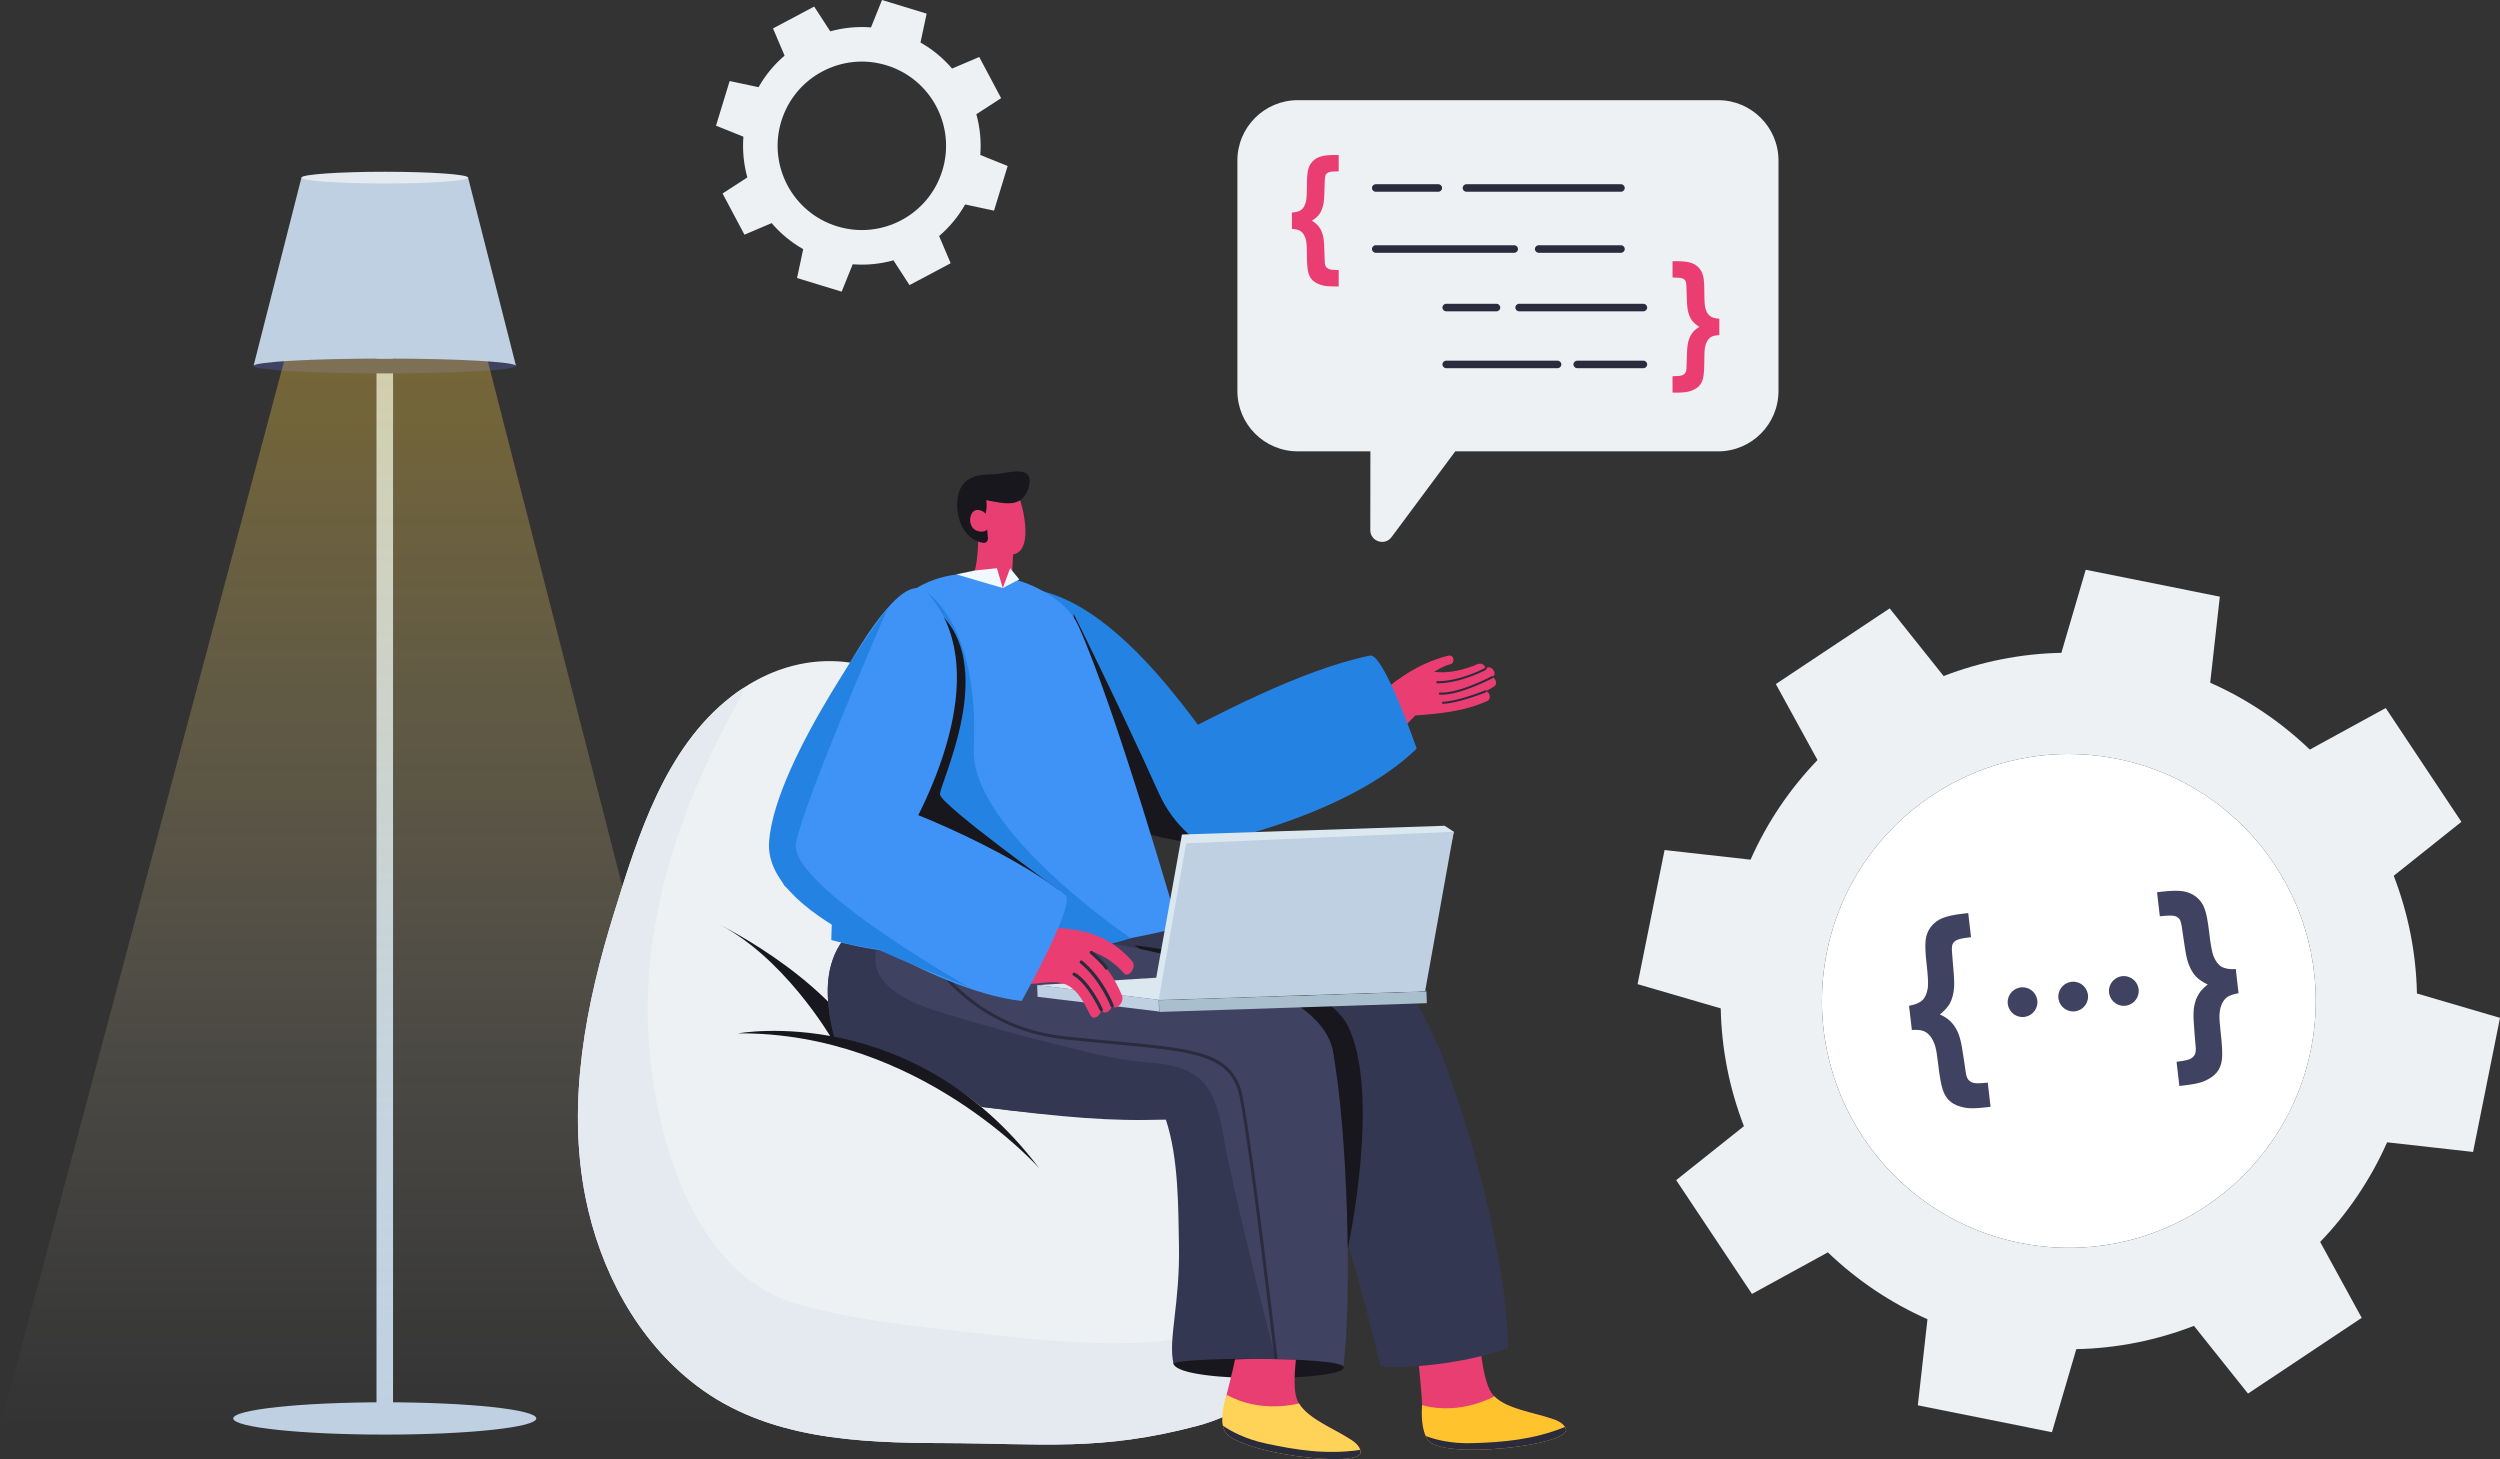 <svg width="370" height="216" viewBox="0 0 370 216" fill="none" xmlns="http://www.w3.org/2000/svg">
<rect x="0" y="0" width="370" height="216" fill="#333333" stroke="none"/>
<path d="M147.116 31.174L149.135 24.569L145.081 22.934C145.244 20.872 145.035 18.841 144.498 16.904L148.167 14.527L144.927 8.435L140.905 10.148C139.599 8.62 138.032 7.312 136.232 6.293L137.143 2.018L130.539 0L128.905 4.055C126.85 3.895 124.811 4.102 122.875 4.638L120.498 0.969L114.405 4.209L116.118 8.232C114.59 9.538 113.282 11.104 112.264 12.904L107.988 11.993L105.969 18.599L110.024 20.232C109.864 22.287 110.071 24.326 110.607 26.262L106.939 28.638L110.18 34.732L114.201 33.02C115.507 34.547 117.081 35.858 118.874 36.874L117.962 41.148L124.566 43.167L126.201 39.112C128.264 39.275 130.294 39.065 132.231 38.529L134.608 42.197L140.7 38.956L138.987 34.936C140.516 33.63 141.827 32.054 142.842 30.262L147.116 31.174ZM123.909 33.502C117.326 31.489 113.621 24.521 115.633 17.938C117.646 11.356 124.614 7.651 131.197 9.663C137.779 11.674 141.485 18.643 139.472 25.225C137.46 31.808 130.491 35.515 123.909 33.502Z" fill="#EDF1F4"/>
<path d="M342.009 155.339C338.033 175.115 318.777 187.931 298.986 183.955C279.21 179.994 266.394 160.723 270.37 140.949C274.344 121.158 293.6 108.343 313.376 112.317C333.167 116.292 345.983 135.563 342.009 155.339Z" fill="white"/>
<path d="M357.707 147.034C357.586 140.978 356.39 135.112 354.273 129.617L364.287 121.633L353.086 104.788L341.853 110.939C337.601 106.864 332.647 103.49 327.11 101.045L328.535 88.305L308.688 84.323L305.083 96.619C299.041 96.737 293.162 97.936 287.654 100.053L279.669 90.04L262.824 101.24L268.991 112.488C264.903 116.74 261.541 121.678 259.084 127.231L246.357 125.805L242.361 145.653L254.668 149.242C254.787 155.285 255.973 161.179 258.102 166.672L248.075 174.658L259.29 191.502L270.523 185.35C274.774 189.425 279.742 192.798 285.266 195.245L283.84 207.985L303.688 211.966L307.292 199.672C313.348 199.551 319.214 198.354 324.706 196.225L332.705 206.251L349.534 195.039L343.383 183.806C347.471 179.552 350.844 174.585 353.291 169.062L366.017 170.488L370 150.642L357.707 147.034ZM342.008 155.34C338.033 175.116 318.777 187.932 298.986 183.956C279.21 179.995 266.394 160.724 270.369 140.95C274.344 121.159 293.6 108.344 313.376 112.319C333.167 116.293 345.983 135.564 342.008 155.34Z" fill="#EDF1F4"/>
<path d="M331.306 147.002C330.584 147.126 330.05 147.297 329.702 147.519C329.356 147.741 329.074 148.078 328.86 148.53C328.644 148.983 328.519 149.534 328.482 150.184C328.458 150.67 328.513 151.501 328.647 152.674C328.869 154.604 328.938 155.961 328.852 156.746C328.766 157.533 328.516 158.184 328.101 158.701C327.687 159.216 327.043 159.661 326.168 160.034C325.582 160.282 324.638 160.482 323.334 160.631L322.543 160.722L322.131 157.142C323.196 157.018 323.884 156.871 324.197 156.701C324.509 156.528 324.728 156.307 324.853 156.036C324.978 155.763 325.008 155.325 324.944 154.718C324.879 154.11 324.787 152.947 324.67 151.226C324.601 150.186 324.64 149.343 324.787 148.697C324.934 148.051 325.165 147.489 325.477 147.015C325.791 146.54 326.212 146.108 326.741 145.713C325.95 145.321 325.359 144.915 324.968 144.497C324.426 143.894 324.01 143.094 323.725 142.1C323.535 141.417 323.28 139.894 322.958 137.532C322.863 136.788 322.737 136.297 322.586 136.064C322.432 135.83 322.186 135.663 321.847 135.567C321.509 135.47 320.777 135.486 319.653 135.614L319.242 132.049L320.034 131.959C321.376 131.804 322.418 131.79 323.158 131.917C323.898 132.044 324.541 132.33 325.086 132.776C325.632 133.22 326.033 133.801 326.292 134.512C326.55 135.222 326.769 136.364 326.951 137.935C327.16 139.755 327.371 140.935 327.585 141.475C327.895 142.246 328.295 142.778 328.782 143.068C329.269 143.36 329.973 143.477 330.894 143.423L331.306 147.002Z" fill="#3F4261"/>
<path d="M282.538 148.855C283.447 148.7 284.106 148.424 284.514 148.03C284.922 147.635 285.19 147.028 285.318 146.207C285.403 145.633 285.341 144.438 285.132 142.616C284.951 141.045 284.905 139.884 284.995 139.132C285.085 138.381 285.345 137.726 285.775 137.167C286.203 136.609 286.765 136.184 287.457 135.892C288.148 135.602 289.166 135.378 290.508 135.223L291.3 135.133L291.71 138.699C290.587 138.828 289.87 138.978 289.563 139.149C289.255 139.321 289.053 139.538 288.957 139.802C288.862 140.064 288.853 140.569 288.928 141.316C289.151 143.689 289.248 145.229 289.218 145.937C289.167 146.971 288.944 147.843 288.553 148.554C288.268 149.05 287.784 149.579 287.103 150.142C287.707 150.404 288.216 150.731 288.629 151.122C289.042 151.513 289.394 152.008 289.684 152.603C289.973 153.2 290.203 154.012 290.373 155.041C290.649 156.743 290.825 157.896 290.899 158.502C290.974 159.107 291.104 159.529 291.286 159.765C291.47 160 291.734 160.166 292.078 160.264C292.422 160.359 293.125 160.346 294.19 160.225L294.602 163.806L293.81 163.896C292.508 164.046 291.543 164.066 290.915 163.956C289.979 163.792 289.252 163.507 288.731 163.097C288.21 162.688 287.819 162.111 287.557 161.365C287.295 160.62 287.054 159.282 286.831 157.353C286.696 156.18 286.561 155.36 286.426 154.89C286.244 154.267 285.995 153.758 285.684 153.366C285.372 152.974 285.021 152.71 284.633 152.574C284.244 152.436 283.685 152.391 282.954 152.434L282.538 148.855Z" fill="#3F4261"/>
<path d="M299.336 150.522C300.552 150.522 301.538 149.537 301.538 148.321C301.538 147.105 300.552 146.119 299.336 146.119C298.12 146.119 297.135 147.105 297.135 148.321C297.135 149.537 298.12 150.522 299.336 150.522Z" fill="#3F4261"/>
<path d="M306.831 149.694C308.047 149.694 309.033 148.708 309.033 147.493C309.033 146.277 308.047 145.291 306.831 145.291C305.616 145.291 304.63 146.277 304.63 147.493C304.63 148.708 305.616 149.694 306.831 149.694Z" fill="#3F4261"/>
<path d="M314.328 148.864C315.544 148.864 316.53 147.878 316.53 146.662C316.53 145.447 315.544 144.461 314.328 144.461C313.112 144.461 312.126 145.447 312.126 146.662C312.126 147.878 313.112 148.864 314.328 148.864Z" fill="#3F4261"/>
<path d="M56.946 212.321C69.332 212.321 79.373 211.25 79.373 209.93C79.373 208.609 69.332 207.538 56.946 207.538C44.56 207.538 34.519 208.609 34.519 209.93C34.519 211.25 44.56 212.321 56.946 212.321Z" fill="#BED0E2"/>
<path d="M56.947 211.248C56.271 211.248 55.722 210.7 55.722 210.023V38.148C55.722 37.471 56.271 36.923 56.947 36.923C57.624 36.923 58.172 37.471 58.172 38.148V210.023C58.172 210.7 57.622 211.248 56.947 211.248Z" fill="#BED0E2"/>
<path d="M76.37 54.162C76.37 54.774 67.672 55.264 56.952 55.264C46.22 55.264 37.522 54.774 37.522 54.162C37.522 53.562 46.22 53.071 56.952 53.071C67.671 53.071 76.37 53.561 76.37 54.162Z" fill="#3F4261"/>
<path opacity="0.34" d="M42.548 51.576L0 211.246H112.602L71.72 51.576H42.548Z" fill="url(#paint0_linear_944_669)"/>
<path d="M76.37 54.16C76.37 53.56 67.672 53.069 56.952 53.069C46.22 53.069 37.522 53.559 37.522 54.16L44.615 26.288H69.277L76.37 54.16Z" fill="#BED0E2"/>
<path d="M56.946 27.157C63.759 27.157 69.282 26.768 69.282 26.288C69.282 25.809 63.759 25.42 56.946 25.42C50.133 25.42 44.61 25.809 44.61 26.288C44.61 26.768 50.133 27.157 56.946 27.157Z" fill="#E4EAEF"/>
<path d="M220.863 100.213C220.907 100.179 220.955 100.153 220.998 100.114C221.622 99.548 220.615 98.338 219.989 98.906C219.945 98.945 219.891 98.965 219.845 98.999C219.842 98.558 219.392 97.985 218.615 98.323C218.391 98.421 215.222 99.847 212.259 99.418C212.842 99.067 213.821 98.495 214.593 98.332C215.41 98.159 215.219 96.85 214.398 97.033C214.27 97.062 213.211 97.325 213.078 97.406C209.395 98.561 205.922 101.01 203.16 103.73C202.676 104.138 202.206 104.566 201.761 105.034C201.602 105.202 201.606 105.493 201.683 105.691C202.081 106.703 203.462 108.674 204.159 109.5C204.229 109.583 204.316 109.635 204.406 109.675C204.144 110.313 205.052 110.933 205.515 110.304C206.751 108.62 209.437 105.913 209.464 105.893C213.149 105.614 216.713 105.282 220.104 103.754C220.787 103.445 220.473 102.29 219.849 102.323C219.843 102.318 219.838 102.312 219.831 102.307C219.842 102.302 219.85 102.296 219.86 102.291C220.068 102.218 220.963 101.718 221.21 101.526C221.687 101.158 221.298 100.358 220.863 100.213Z" fill="#EA3E72"/>
<path d="M212.823 101.125C212.791 101.125 212.758 101.125 212.726 101.125C212.642 101.124 212.573 101.054 212.574 100.971C212.576 100.887 212.644 100.819 212.728 100.819H212.729C212.759 100.819 212.791 100.819 212.823 100.819C216.127 100.819 219.735 98.886 219.772 98.865C219.847 98.827 219.94 98.853 219.979 98.928C220.018 99.002 219.991 99.095 219.918 99.136C219.881 99.154 216.206 101.125 212.823 101.125Z" fill="#2A2B3C"/>
<path d="M213.387 102.813C213.29 102.813 213.197 102.81 213.104 102.805C213.019 102.8 212.954 102.728 212.959 102.642C212.964 102.559 213.031 102.492 213.121 102.499C215.886 102.663 220.742 100.103 220.79 100.076C220.865 100.037 220.957 100.064 220.997 100.14C221.037 100.215 221.008 100.308 220.934 100.347C220.74 100.453 216.256 102.813 213.387 102.813Z" fill="#2A2B3C"/>
<path d="M213.568 104.162C213.485 104.162 213.416 104.095 213.415 104.011C213.414 103.928 213.481 103.857 213.566 103.856C215.674 103.82 219.751 102.197 219.793 102.18C219.869 102.149 219.959 102.186 219.993 102.264C220.023 102.343 219.985 102.433 219.907 102.464C219.738 102.531 215.736 104.124 213.572 104.162C213.57 104.162 213.568 104.162 213.568 104.162Z" fill="#2A2B3C"/>
<path d="M145.68 87.937C159.197 82.832 172.432 100.566 179.209 109.864C185.987 119.161 181.305 126.001 176.552 124.918C161.632 121.523 137.489 91.03 145.68 87.937Z" fill="#2483E2"/>
<path d="M202.772 97.026C192.512 99.12 179.664 106.031 172.158 109.918C166.478 112.859 175.874 125.229 177.999 125.004C180.125 124.78 199.841 120.449 209.667 110.791C209.667 110.792 204.781 96.616 202.772 97.026Z" fill="#2483E2"/>
<path d="M158.906 90.849C158.906 90.849 165.651 104.398 171.545 117.467C173.928 122.751 177.999 125.007 177.999 125.007C177.999 125.007 166.897 123.611 164.53 121.016C159.665 115.679 158.906 90.849 158.906 90.849Z" fill="#17171D"/>
<path d="M86.654 177.215C88.786 187.948 94.262 198.348 103.071 205.05C113.509 213.014 126.998 213.541 139.616 213.577C154.33 213.626 162.894 214.827 177.227 211.017C187.457 208.296 193.963 200.173 196.572 191.586C197.197 189.553 197.601 187.507 197.785 185.485C200.1 160.188 184.113 145.217 170.955 139.312C163.763 135.649 157.589 130.577 152.786 123.961C148.192 117.639 144.823 110.387 139.138 104.887C130.697 96.728 119.463 95.564 109.919 101.885C109.319 102.276 108.743 102.694 108.167 103.147C98.452 110.719 94.446 123.642 90.942 134.938C86.714 148.487 83.836 163.064 86.654 177.215Z" fill="#EDF1F4"/>
<path d="M86.654 177.216C88.786 187.949 94.262 198.349 103.071 205.052C113.509 213.015 126.998 213.542 139.616 213.579C154.33 213.628 162.894 214.828 177.227 211.018C187.457 208.297 193.963 200.175 196.572 191.588C194.453 191.833 192.113 192.888 190.581 193.438C183.304 196.023 176.541 198.401 168.725 198.719C160.566 199.05 152.309 198.191 144.223 197.272C135.512 196.28 126.03 195.374 117.576 192.851C101.564 188.035 96.124 165.31 95.867 150.695C95.573 133.763 101.478 117.591 109.699 103.013C109.919 102.621 109.981 102.241 109.919 101.886C109.319 102.277 108.743 102.694 108.167 103.148C98.452 110.719 94.446 123.643 90.942 134.938C86.714 148.488 83.836 163.066 86.654 177.216Z" fill="#E4EAEF"/>
<path d="M123.045 153.639C123.045 153.639 115.818 141.207 105.711 136.452C105.711 136.452 121.638 143.949 128.376 155.587L123.045 153.639Z" fill="#17171D"/>
<path d="M211.587 212.682C210.848 211.354 210.488 210.239 210.471 207.99C210.461 207.967 210.468 207.951 210.468 207.951C210.462 206.201 209.896 201.778 209.824 200.073C212.057 198.498 215.919 200.669 219.193 200.416C219.507 202.732 219.99 205.068 220.749 206.165C220.868 206.344 221.008 206.511 221.172 206.671C223.305 208.813 228.177 209.172 230.507 210.337C231.147 210.627 231.588 210.989 231.746 211.447C232.58 213.778 213.385 215.863 211.587 212.682Z" fill="#E93E72"/>
<path d="M231.599 211.2C231.668 211.281 231.698 211.354 231.73 211.45C232.679 213.927 213.063 216.14 211.336 213.065L211.322 213.052C211.198 212.9 211.098 212.72 211.009 212.528C210.238 210.921 210.439 208.344 210.473 207.98C210.46 207.969 210.471 207.956 210.471 207.956C216.089 209.54 221.166 206.662 221.166 206.662C223.039 208.545 227.009 209.062 229.525 209.926C230.515 210.201 231.268 210.617 231.599 211.2Z" fill="#FFC32E"/>
<path d="M231.599 211.199C231.668 211.28 231.698 211.354 231.73 211.449C232.679 213.926 213.063 216.139 211.336 213.064L211.322 213.052C211.198 212.9 211.098 212.72 211.009 212.527C212.187 212.984 214.58 213.696 217.954 213.587C222.321 213.452 226.884 213.115 231.599 211.199Z" fill="#2A2B3B"/>
<path d="M209.823 148.917C205.294 139.633 157.673 136.406 151.407 135.763C146.982 135.315 141.351 138.18 137.109 139.812C129.133 142.887 126.438 148.018 130.765 157.831C133.551 164.124 144.392 163.452 152.148 163.798C161.722 164.232 187.378 159.961 188.082 159.939C196.474 159.665 213.855 157.183 209.823 148.917Z" fill="#343751"/>
<path d="M180.056 161.66C181.51 163.36 183.027 165.029 184.564 166.665C189.282 171.733 192.904 167.742 195.814 174.032C200.092 183.279 204.357 202.928 204.393 202.183C207.007 202.639 216.48 202.005 223.174 199.496C223.174 183.723 213.567 151.649 208.367 146.941C202.254 141.402 175.794 156.653 180.056 161.66Z" fill="#343751"/>
<path d="M167.876 139.89C167.876 139.89 195.117 143.08 199.478 151.822C204.445 161.775 199.478 184.782 199.478 184.782L193.699 157.533L167.876 139.89Z" fill="#17171D"/>
<path d="M124.086 155.591C126.5 163.26 137.391 162.807 145.085 163.799C157.496 165.392 167.578 165.906 175.456 165.588C179.29 165.441 182.61 165.098 185.416 164.583C193.502 163.113 197.373 160.271 197.373 156.779C197.373 155.836 197.189 154.941 196.834 154.084C196.808 154.035 196.797 153.999 196.773 153.961C196.663 153.728 196.565 153.508 196.454 153.287C196.442 153.251 196.418 153.226 196.405 153.189C196.405 153.189 196.405 153.176 196.393 153.176C189.594 141.023 149.275 137.445 143.578 136.454C139.18 135.695 135.848 132.62 131.511 134.359C129.489 135.168 127.786 136.148 126.439 137.347C124.748 138.817 123.584 140.632 122.984 142.86C122.103 146.119 122.42 150.26 124.086 155.591Z" fill="#3F4261"/>
<path d="M172.588 155.878C172.668 156.303 172.766 157.403 172.864 158.895C173.29 164.986 175.024 175.199 175.396 178.24C176.514 187.051 173.751 198.165 173.694 201.894C179.838 200.965 186.271 201.083 191.81 201.528C194.391 201.722 196.763 201.989 198.833 202.255C200.074 192.428 199.53 167.32 197.189 155.187C197.177 155.133 183.315 150.394 176.627 152.259C173.96 152.991 172.236 154.143 172.588 155.878Z" fill="#3F4261"/>
<path d="M124.086 155.591C126.5 163.261 137.391 162.807 145.085 163.8C157.496 165.392 164.664 165.996 172.541 165.678C174.465 171.471 174.374 178.852 174.484 184.154C174.67 193.034 172.823 198.267 173.693 201.892C178.857 201.219 183.777 201.19 188.849 201.106C188.31 199.869 181.961 173.62 181.214 168.929C180.055 161.657 178.559 157.837 170.225 157.267C165.194 156.923 160.276 155.563 155.388 154.352C150.463 153.126 145.587 151.718 140.711 150.284C136.068 148.924 127.26 146.119 130.09 139.405C130.273 138.989 129.979 138.609 129.648 138.511C129.612 138.426 129.538 138.352 129.44 138.29C128.485 137.69 127.468 137.384 126.439 137.346C124.748 138.816 123.584 140.63 122.984 142.859C122.103 146.12 122.42 150.261 124.086 155.591Z" fill="#343751"/>
<path d="M188.85 201.329C188.739 201.329 188.644 201.246 188.63 201.133C188.595 200.829 185.096 170.649 183.486 162.425C182.256 156.138 176.834 155.639 164.955 154.548C162.747 154.344 160.246 154.114 157.538 153.824C140.5 151.992 134.694 136.984 134.637 136.834C134.594 136.718 134.653 136.592 134.767 136.549C134.879 136.506 135.008 136.564 135.051 136.678C135.106 136.827 140.825 151.583 157.585 153.384C160.29 153.674 162.789 153.904 164.995 154.108C177.1 155.22 182.625 155.727 183.919 162.342C185.532 170.582 189.034 200.779 189.069 201.083C189.083 201.204 188.995 201.313 188.874 201.326C188.866 201.328 188.857 201.329 188.85 201.329Z" fill="#2A2B3C"/>
<path d="M123.061 139.112C123.061 139.112 123.087 94.291 135.849 86.907C144.065 82.153 156.742 86.335 159.572 92.574C165.093 104.743 174.438 137.285 174.438 137.285C174.438 137.285 144.323 145.248 123.061 139.112Z" fill="#4093F6"/>
<path d="M150.043 79.288C150.043 79.288 149.895 84.164 149.731 85.261C149.68 85.595 148.994 86.635 148.412 87.03C146.365 85.562 144.671 85.908 144.026 85.261C144.524 83.891 144.781 81.888 144.781 79.288C144.782 76.827 150.043 79.288 150.043 79.288Z" fill="#E93E72"/>
<path d="M144.116 75.331C144.116 75.331 145.257 81.957 149.443 82.088C153.629 82.217 151.007 73.066 150.379 72.814C149.749 72.561 145.668 71.671 144.116 75.331Z" fill="#E93E72"/>
<path d="M148.412 87.031L147.541 84.095L144.28 84.433L141.536 85.006L148.412 87.031Z" fill="#F2F8FF"/>
<path d="M148.412 87.031L149.502 84.095L150.85 85.754L148.412 87.031Z" fill="#F2F8FF"/>
<path d="M148.206 70.071C146.763 70.316 145.387 70.082 144.061 70.588C142.871 71.04 142.138 71.896 141.847 73.153C141.191 75.974 142.344 79.854 145.523 80.345C145.94 80.41 146.238 80.042 146.213 79.655C146.151 78.644 146.045 77.647 145.895 76.645C145.88 76.554 145.849 76.477 145.809 76.411C145.989 75.615 146.097 74.782 145.962 74.028C148.656 74.505 151.302 75.338 152.241 72.117C153.136 69.049 150.022 69.762 148.206 70.071Z" fill="#17171D"/>
<path d="M146.274 76.541C146.274 76.541 145.64 75.32 144.482 75.493C143.324 75.669 143.058 78.425 145.016 78.664C146.974 78.904 146.274 76.541 146.274 76.541Z" fill="#E93E72"/>
<path d="M173.692 201.888C173.269 200.863 197.926 200.715 198.833 202.249C200.064 204.337 174.923 204.878 173.692 201.888Z" fill="#17171D"/>
<path d="M181.505 211.274C181.104 209.809 181.018 208.642 181.535 206.451C181.531 206.425 181.541 206.412 181.541 206.412C181.95 204.711 182.451 202.866 182.786 201.195C186.149 201.036 189.443 201.163 191.79 201.244C191.545 203.567 191.476 205.872 191.953 207.118C192.026 207.32 192.122 207.517 192.244 207.709C193.807 210.297 198.456 211.802 200.443 213.487C200.996 213.921 201.338 214.379 201.383 214.86C201.64 217.32 182.498 214.79 181.505 211.274Z" fill="#E93E72"/>
<path d="M201.299 214.584C201.346 214.68 201.359 214.758 201.367 214.86C201.701 217.49 182.121 214.986 181.171 211.588L181.161 211.573C181.078 211.395 181.022 211.198 180.981 210.99C180.615 209.245 181.42 206.789 181.541 206.444C181.53 206.43 181.545 206.42 181.545 206.42C186.627 209.292 192.241 207.703 192.241 207.703C193.614 209.975 197.346 211.42 199.587 212.857C200.483 213.357 201.115 213.94 201.299 214.584Z" fill="#FFD357"/>
<path d="M201.299 214.584C201.346 214.679 201.359 214.758 201.367 214.859C201.7 217.49 182.121 214.986 181.171 211.587L181.161 211.572C181.078 211.395 181.022 211.198 180.981 210.989C182.018 211.713 184.173 212.972 187.477 213.667C191.75 214.572 196.263 215.326 201.299 214.584Z" fill="#2A2B3B"/>
<path d="M107.702 173.913C111.708 190.016 122.897 188.426 138.125 188.468C152.485 188.509 154.716 172.965 153.797 172.895C144.302 159.875 129.982 152.571 109.233 152.941C103.975 153.035 106.236 168.027 107.702 173.913Z" fill="#EDF1F4"/>
<path d="M153.797 172.894C153.797 172.894 135.944 152.707 109.233 152.94C109.233 152.939 135.072 148.168 153.797 172.894Z" fill="#17171D"/>
<path d="M137.223 87.744C137.223 87.744 144.974 92.38 144.116 110.785C143.556 122.796 167.342 138.845 167.342 138.845C167.342 138.845 149.288 145.368 123.06 139.115L124.091 110.503L137.223 87.744Z" fill="#2483E2"/>
<path d="M139.732 91.428L131.291 122.213L156.774 131.776C156.774 131.776 139.222 119.115 139.119 117.584C139.016 116.053 147.255 99.765 139.732 91.428Z" fill="#17171D"/>
<path d="M211.115 146.735L171.521 148.034L171.578 149.768L211.172 148.469L211.115 146.735Z" fill="#AABFCE"/>
<path d="M171.545 149.705L153.56 147.529L153.502 145.796L171.487 147.972L171.545 149.705Z" fill="#BED0E2"/>
<path d="M153.502 145.796L198.387 143.004L211.079 146.671L171.487 147.972L153.502 145.796Z" fill="#DCE8EF"/>
<path d="M209.964 146.707L170.606 147.581L174.924 123.508L213.796 122.211L215.161 123.097L209.964 146.707Z" fill="#DCE8EF"/>
<path d="M210.923 146.676L171.488 147.973L175.544 124.813L215.161 123.098L210.923 146.676Z" fill="#BED0E2"/>
<path d="M166.043 147.308C164.958 144.688 163.491 142.622 161.519 140.968C161.531 140.903 161.524 140.845 161.53 140.781C163.227 141.39 164.826 142.32 166.306 144.008C167.056 144.863 168.297 143.09 167.554 142.242C164.878 139.192 161.783 137.837 157.857 137.46C152.347 136.927 146.535 134.933 142.208 131.485C142.091 131.391 141.967 131.351 141.841 131.339C141.527 131.203 141.122 131.262 140.777 131.681C138.665 134.251 136.554 136.821 134.442 139.393C133.999 139.932 134.173 140.799 134.648 140.992C139.15 142.806 143.871 144.304 148.662 145.313C149.988 145.592 151.218 145.674 152.624 145.613C154.265 145.542 156.224 145.049 157.725 145.696C159.528 146.474 160.459 148.434 161.373 150.238C161.815 151.11 162.898 150.331 162.995 149.438C163 149.447 163.006 149.456 163.011 149.466C163.41 150.294 164.39 149.667 164.602 148.843C165.144 149.658 166.479 148.361 166.043 147.308Z" fill="#EA3E72"/>
<path d="M163.741 143.517C163.653 143.517 163.568 143.468 163.525 143.384C163.249 142.835 161.87 141.586 161.362 141.153C161.26 141.067 161.249 140.915 161.336 140.813C161.423 140.712 161.575 140.699 161.675 140.788C161.753 140.854 163.58 142.421 163.957 143.169C164.017 143.288 163.969 143.433 163.85 143.493C163.815 143.509 163.778 143.517 163.741 143.517Z" fill="#2A2B3C"/>
<path d="M164.603 149.084C164.507 149.084 164.416 149.026 164.378 148.93C164.363 148.891 162.806 144.945 159.877 142.573C159.774 142.49 159.758 142.338 159.841 142.233C159.923 142.131 160.076 142.115 160.181 142.198C163.211 144.654 164.763 148.591 164.828 148.757C164.875 148.882 164.814 149.022 164.69 149.07C164.662 149.078 164.633 149.084 164.603 149.084Z" fill="#2A2B3C"/>
<path d="M162.996 149.678C162.904 149.678 162.817 149.625 162.777 149.537C162.758 149.498 160.938 145.557 158.859 144.394C158.742 144.329 158.702 144.182 158.766 144.066C158.829 143.949 158.978 143.909 159.094 143.972C161.31 145.212 163.138 149.168 163.215 149.336C163.27 149.457 163.216 149.601 163.096 149.656C163.063 149.672 163.029 149.678 162.996 149.678Z" fill="#2A2B3C"/>
<path d="M137.223 87.743C146.937 98.438 138.421 117.39 132.263 127.11C126.104 136.829 114.039 127.901 113.978 124.511C113.917 121.12 131.338 81.26 137.223 87.743Z" fill="#4093F6"/>
<path d="M157.679 132.487C149.575 125.855 130.509 117.633 124.14 117.068C117.77 116.504 114.616 129.62 116.132 131.127C117.649 132.634 137.513 146.627 151.209 148.147C151.209 148.146 159.266 133.786 157.679 132.487Z" fill="#4093F6"/>
<path d="M131.446 89.882C131.446 89.882 114.718 112.332 113.826 124.556C112.934 136.781 141.816 144.762 144.116 146.512C144.116 146.512 116.66 131.101 117.809 124.809C118.958 118.517 131.446 89.882 131.446 89.882Z" fill="#2483E2"/>
<path d="M192.068 14.826H254.281C259.216 14.826 263.217 18.829 263.217 23.763V57.864C263.217 62.8 259.216 66.801 254.281 66.801H215.377L205.949 79.493C204.947 80.844 202.802 80.132 202.804 78.45L202.819 66.799H192.07C187.133 66.799 183.134 62.798 183.134 57.862V23.762C183.132 18.829 187.132 14.826 192.068 14.826Z" fill="#EDF1F4"/>
<path d="M239.905 28.378H217.032C216.726 28.378 216.476 28.129 216.476 27.822C216.476 27.514 216.725 27.266 217.032 27.266H239.905C240.212 27.266 240.462 27.514 240.462 27.822C240.462 28.129 240.212 28.378 239.905 28.378Z" fill="#2A2B3C"/>
<path d="M212.87 28.378H203.608C203.301 28.378 203.052 28.129 203.052 27.822C203.052 27.514 203.3 27.266 203.608 27.266H212.87C213.176 27.266 213.426 27.514 213.426 27.822C213.426 28.129 213.176 28.378 212.87 28.378Z" fill="#2A2B3C"/>
<path d="M239.906 37.41H227.722C227.415 37.41 227.166 37.161 227.166 36.854C227.166 36.547 227.414 36.298 227.722 36.298H239.906C240.212 36.298 240.462 36.547 240.462 36.854C240.462 37.161 240.212 37.41 239.906 37.41Z" fill="#2A2B3C"/>
<path d="M224.105 37.41H203.608C203.301 37.41 203.052 37.161 203.052 36.854C203.052 36.547 203.3 36.298 203.608 36.298H224.105C224.412 36.298 224.661 36.547 224.661 36.854C224.661 37.161 224.413 37.41 224.105 37.41Z" fill="#2A2B3C"/>
<path d="M243.227 46.074H224.83C224.524 46.074 224.274 45.826 224.274 45.518C224.274 45.211 224.523 44.962 224.83 44.962H243.227C243.533 44.962 243.783 45.211 243.783 45.518C243.783 45.826 243.533 46.074 243.227 46.074Z" fill="#2A2B3C"/>
<path d="M221.483 46.074H214.034C213.727 46.074 213.478 45.826 213.478 45.518C213.478 45.211 213.726 44.962 214.034 44.962H221.483C221.789 44.962 222.039 45.211 222.039 45.518C222.039 45.826 221.79 46.074 221.483 46.074Z" fill="#2A2B3C"/>
<path d="M243.227 54.492H233.428C233.121 54.492 232.871 54.244 232.871 53.936C232.871 53.629 233.12 53.38 233.428 53.38H243.227C243.534 53.38 243.784 53.629 243.784 53.936C243.784 54.244 243.534 54.492 243.227 54.492Z" fill="#2A2B3C"/>
<path d="M230.52 54.492H214.034C213.727 54.492 213.478 54.244 213.478 53.936C213.478 53.629 213.726 53.38 214.034 53.38H230.52C230.826 53.38 231.076 53.629 231.076 53.936C231.076 54.244 230.826 54.492 230.52 54.492Z" fill="#2A2B3C"/>
<path d="M254.458 49.596C253.965 49.623 253.594 49.697 253.344 49.819C253.094 49.941 252.881 50.146 252.702 50.431C252.523 50.718 252.397 51.078 252.323 51.511C252.269 51.834 252.242 52.394 252.242 53.19C252.242 54.5 252.183 55.414 252.064 55.933C251.945 56.454 251.728 56.871 251.411 57.184C251.094 57.498 250.628 57.747 250.014 57.928C249.603 58.049 248.955 58.109 248.071 58.109H247.535V55.681C248.256 55.681 248.729 55.635 248.952 55.545C249.175 55.453 249.338 55.321 249.444 55.151C249.548 54.977 249.602 54.686 249.605 54.275C249.608 53.862 249.637 53.075 249.691 51.915C249.725 51.214 249.817 50.652 249.964 50.229C250.112 49.808 250.31 49.45 250.556 49.157C250.802 48.863 251.118 48.605 251.503 48.382C251.003 48.057 250.639 47.741 250.409 47.431C250.092 46.986 249.876 46.419 249.761 45.729C249.686 45.258 249.633 44.219 249.599 42.611C249.593 42.105 249.548 41.769 249.463 41.599C249.379 41.43 249.227 41.301 249.007 41.21C248.788 41.119 248.297 41.074 247.535 41.074V38.654H248.071C248.983 38.654 249.681 38.725 250.166 38.866C250.653 39.008 251.061 39.25 251.391 39.59C251.723 39.931 251.946 40.351 252.065 40.846C252.183 41.341 252.243 42.123 252.243 43.19C252.243 44.425 252.293 45.231 252.395 45.609C252.543 46.148 252.77 46.535 253.074 46.767C253.377 47 253.839 47.133 254.46 47.168V49.596H254.458Z" fill="#EA3E72"/>
<path d="M191.202 31.454C191.822 31.42 192.285 31.286 192.589 31.053C192.893 30.822 193.12 30.433 193.268 29.895C193.37 29.517 193.42 28.711 193.42 27.475C193.42 26.409 193.479 25.627 193.597 25.131C193.716 24.636 193.939 24.217 194.271 23.877C194.602 23.536 195.01 23.295 195.496 23.153C195.982 23.012 196.681 22.939 197.591 22.939H198.128V25.36C197.365 25.36 196.875 25.406 196.655 25.496C196.436 25.587 196.284 25.718 196.198 25.886C196.115 26.055 196.07 26.392 196.062 26.898C196.029 28.505 195.975 29.543 195.901 30.016C195.787 30.704 195.57 31.27 195.254 31.716C195.024 32.027 194.66 32.345 194.16 32.668C194.545 32.891 194.861 33.15 195.106 33.442C195.352 33.735 195.549 34.094 195.699 34.516C195.847 34.937 195.938 35.499 195.972 36.201C196.026 37.362 196.054 38.148 196.058 38.56C196.061 38.971 196.115 39.263 196.219 39.436C196.323 39.608 196.488 39.739 196.709 39.83C196.932 39.921 197.404 39.966 198.127 39.966V42.396H197.59C196.706 42.396 196.059 42.334 195.646 42.214C195.032 42.032 194.567 41.783 194.249 41.469C193.932 41.156 193.715 40.739 193.596 40.22C193.479 39.7 193.419 38.785 193.419 37.477C193.419 36.68 193.392 36.12 193.338 35.797C193.263 35.363 193.136 35.006 192.957 34.718C192.778 34.431 192.565 34.228 192.315 34.105C192.065 33.984 191.694 33.91 191.201 33.882V31.454H191.202Z" fill="#EA3E72"/>
<defs>
<linearGradient id="paint0_linear_944_669" x1="56.301" y1="211.246" x2="56.301" y2="51.576" gradientUnits="userSpaceOnUse">
<stop stop-color="white" stop-opacity="0"/>
<stop offset="1" stop-color="#F8CB3D"/>
</linearGradient>
</defs>
</svg>
